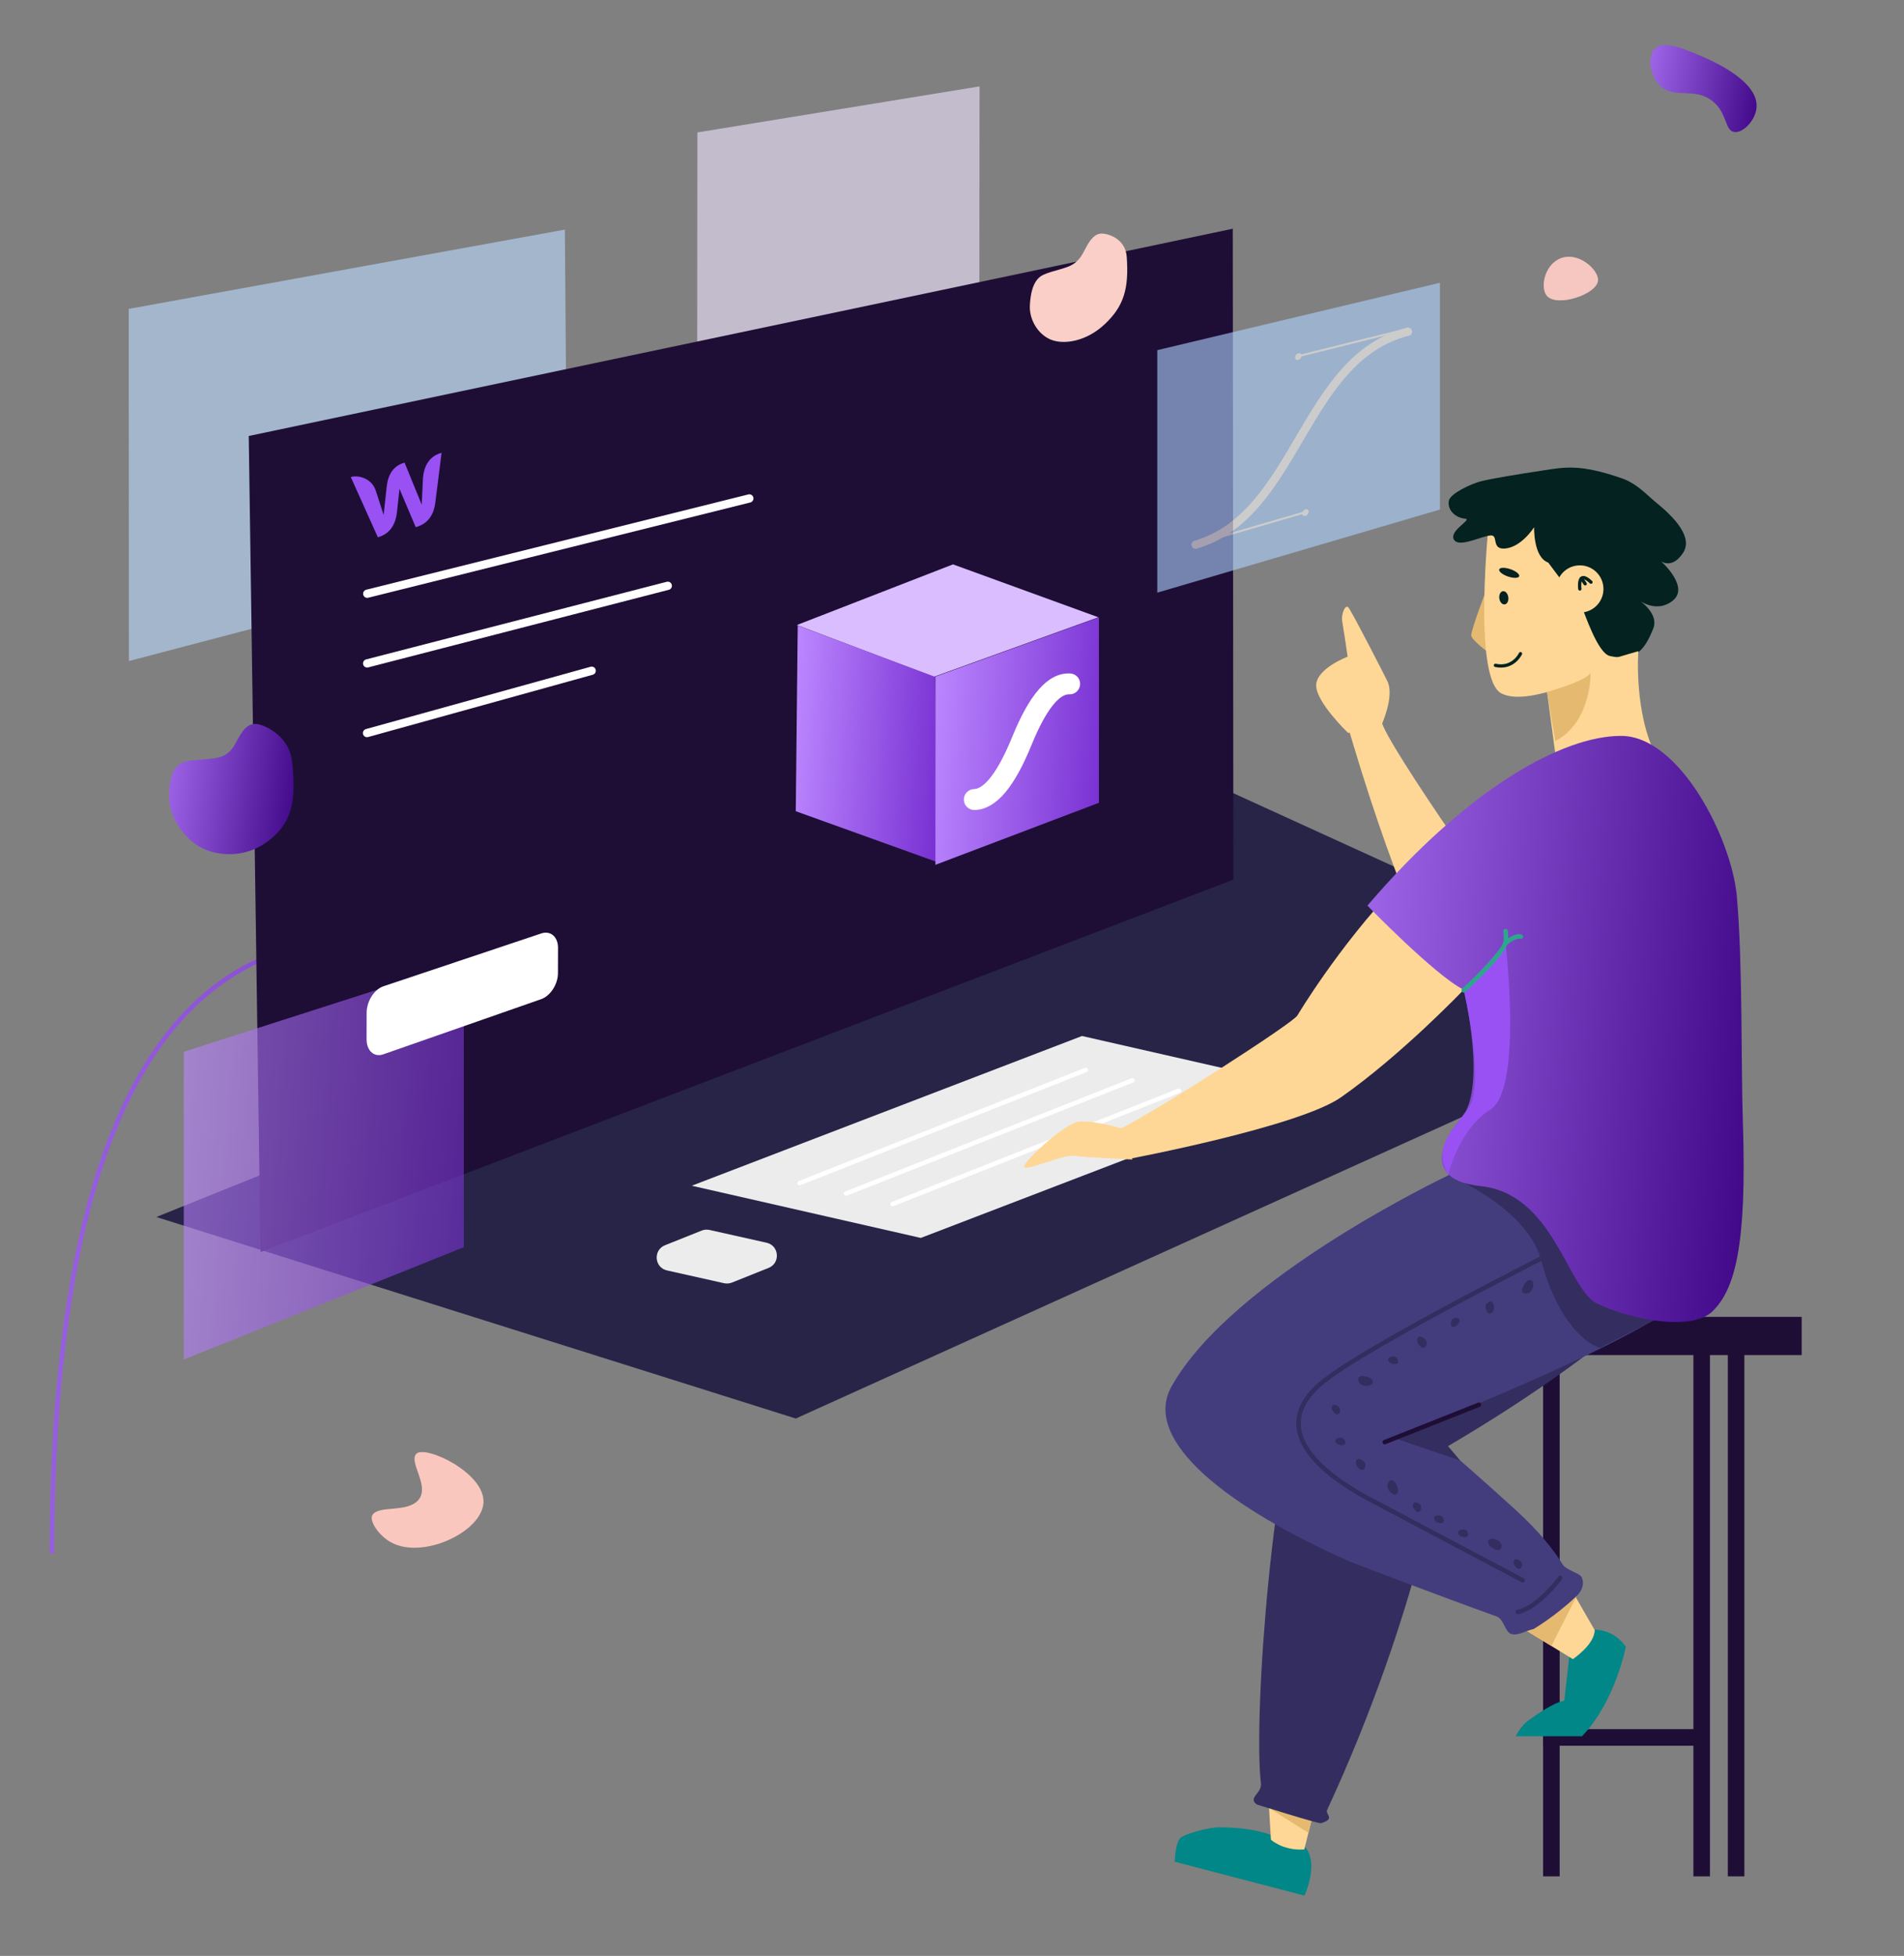 <svg width="187" height="192" viewBox="0 0 187 192" fill="none" xmlns="http://www.w3.org/2000/svg">
<rect x="0" y="0" width="187" height="192" fill="#808080" stroke="none"/>
<path d="M144.547 133.023H176.95V129.27H144.547V133.023Z" fill="#1E0E36"/>
<path d="M151.555 184.194H153.181V132.148H151.555V184.194Z" fill="#1E0E36"/>
<path d="M169.695 184.194H171.322V132.148H169.695V184.194Z" fill="#1E0E36"/>
<path d="M166.316 184.194H167.943V132.148H166.316V184.194Z" fill="#1E0E36"/>
<path d="M167.13 169.742H151.555V171.369H167.13V169.742Z" fill="#1E0E36"/>
<path d="M167.296 98.933L78.157 139.25L15.355 119.468L119.947 77.324L167.296 98.933Z" fill="#272448"/>
<path d="M75.485 124.466L71.879 125.906C71.636 126.003 71.37 126.024 71.114 125.967L65.511 124.713C64.265 124.434 64.128 122.713 65.313 122.239L68.919 120.799C69.162 120.702 69.429 120.681 69.684 120.739L75.287 121.992C76.533 122.271 76.671 123.992 75.485 124.466Z" fill="#ECECEC"/>
<path d="M128.761 106.823L90.434 121.522L67.941 116.398L106.268 101.699L128.761 106.823Z" fill="#ECECEC"/>
<path d="M78.531 116.143L106.645 105.031" stroke="white" stroke-width="0.441" stroke-linecap="round" stroke-linejoin="round"/>
<path d="M83.102 117.166L111.215 106.055" stroke="white" stroke-width="0.441" stroke-linecap="round" stroke-linejoin="round"/>
<path d="M87.672 118.19L115.785 107.078" stroke="white" stroke-width="0.441" stroke-linecap="round" stroke-linejoin="round"/>
<path d="M5.098 152.497C5.155 114.039 14.616 99.86 24.495 94.735C41.568 85.878 60.347 103.825 76.653 93.011C88.604 85.086 82.558 72.767 95.62 49.043C97.086 46.38 101.935 37.572 109.297 28.973" stroke="url(#paint0_linear_2020_147134)" stroke-width="0.441" stroke-miterlimit="10"/>
<g opacity="0.6">
<path d="M12.641 30.323L55.479 22.539L55.719 53.58L12.661 64.892L12.641 30.323Z" fill="#BADAFF"/>
</g>
<g opacity="0.6">
<path d="M68.493 13.001L96.206 8.48L96.182 33.536L68.469 39.71L68.493 13.001Z" fill="#F0E4FF"/>
</g>
<path d="M121.076 22.453L121.134 86.352L25.591 122.906L24.43 42.799L121.076 22.453Z" fill="#1E0E36"/>
<g opacity="0.6">
<path d="M113.664 34.373L141.425 27.758V50.019L113.664 58.178V34.373Z" fill="#ADD2FF"/>
<path d="M117.422 53.47C127.456 50.55 127.918 35.149 138.284 32.562" stroke="white" stroke-width="0.811" stroke-linecap="round" stroke-linejoin="round"/>
<path d="M138.288 32.281L127.602 34.94" stroke="white" stroke-width="0.202" stroke-linecap="round" stroke-linejoin="round"/>
<path d="M127.839 34.923C127.837 35.101 127.692 35.281 127.514 35.325C127.336 35.37 127.194 35.262 127.195 35.084C127.197 34.906 127.342 34.726 127.52 34.682C127.698 34.638 127.841 34.746 127.839 34.923Z" fill="white"/>
<path d="M117.457 53.406L128.13 50.301" stroke="white" stroke-width="0.202" stroke-linecap="round" stroke-linejoin="round"/>
<path d="M127.891 50.412C127.889 50.59 128.031 50.691 128.209 50.64C128.387 50.588 128.532 50.403 128.534 50.225C128.535 50.048 128.393 49.946 128.215 49.998C128.038 50.049 127.892 50.235 127.891 50.412Z" fill="white"/>
</g>
<path d="M146.113 57.537C146.113 57.537 144.423 61.958 144.497 62.395C144.576 62.861 146.115 64.003 146.115 64.003" fill="#E5B970"/>
<path d="M159.155 47.947L146.257 50.925C146.257 50.925 144.583 66.574 147.457 68.069C150.332 69.564 157.921 65.496 157.921 65.496L160.906 63.922" fill="#FED796"/>
<path d="M149.334 64.166C149.334 64.166 148.633 65.69 146.873 65.317" stroke="#032220" stroke-width="0.323" stroke-linecap="round" stroke-linejoin="round"/>
<path d="M147.255 58.743C147.303 59.101 147.54 59.365 147.784 59.332C148.028 59.299 148.186 58.982 148.138 58.625C148.09 58.266 147.853 58.003 147.609 58.035C147.366 58.068 147.207 58.385 147.255 58.743Z" fill="#032220"/>
<path d="M147.243 55.895C147.175 56.093 147.559 56.404 148.1 56.591C148.642 56.778 149.136 56.769 149.205 56.571C149.273 56.373 148.889 56.062 148.347 55.875C147.805 55.688 147.311 55.697 147.243 55.895Z" fill="#032220"/>
<path d="M152.058 55.223C150.576 54.701 150.673 51.749 150.673 51.749C150.673 51.749 149.431 53.741 147.778 53.849C146.455 53.937 147.183 52.518 146.423 52.56C145.492 52.611 143.229 53.848 142.779 52.936C142.349 52.063 144.638 50.976 143.902 50.917C142.911 50.836 142.123 50.029 142.299 49.15C142.442 48.428 144.534 47.485 145.392 47.261C146.517 46.967 149.135 46.548 151.535 46.184C153.705 45.855 155.161 45.533 159.267 46.947C160.774 47.465 161.774 48.617 162.657 49.334C164.396 50.745 166.329 52.729 165.291 54.288C164.212 55.907 163.132 55.096 163.132 55.096C163.132 55.096 166.031 57.649 164.243 59.001C162.47 60.34 160.645 58.684 160.645 58.684C160.645 58.684 163.027 60.085 162.367 61.715C161.516 63.821 160.638 64.955 158.114 64.397C156.909 64.13 155.623 60.143 155.398 59.684" fill="#032220"/>
<path d="M152.865 58.126C153.035 59.396 154.203 60.287 155.473 60.116C156.742 59.945 157.633 58.778 157.462 57.508C157.291 56.239 156.124 55.347 154.854 55.519C153.585 55.689 152.694 56.857 152.865 58.126Z" fill="#FED796"/>
<path d="M155.162 57.816C155.162 57.816 154.892 55.846 156.257 57.149" stroke="#032220" stroke-width="0.323" stroke-linecap="round" stroke-linejoin="round"/>
<path d="M155.328 56.773L155.687 57.311" stroke="#032220" stroke-width="0.323" stroke-linecap="round" stroke-linejoin="round"/>
<path d="M151.761 66.603L152.973 75.616C152.973 75.616 163.844 76.481 162.704 74.307C160.435 69.979 160.91 63.921 160.91 63.921" fill="#FED796"/>
<path d="M151.94 67.935C151.94 67.935 155.908 66.822 156.213 66.042C156.213 66.042 156.362 70.826 152.756 72.748L151.94 67.935Z" fill="#E5B970"/>
<path d="M78.266 61.356L93.597 55.402L107.876 60.595L91.717 66.438L78.266 61.356Z" fill="#DABDFF"/>
<path d="M78.349 61.402L91.843 66.447L91.953 84.595L78.156 79.633L78.349 61.402Z" fill="url(#paint1_linear_2020_147134)"/>
<path d="M91.871 66.418L107.932 60.602V78.805L91.871 84.897V66.418Z" fill="url(#paint2_linear_2020_147134)"/>
<path d="M105.091 66.441C105.474 66.46 105.769 66.786 105.751 67.169C105.731 67.552 105.405 67.848 105.022 67.829C103.853 67.771 102.454 69.438 101.009 72.987C99.361 77.033 97.655 79.137 95.707 79.182C95.324 79.19 95.005 78.887 94.996 78.503C94.988 78.12 95.291 77.802 95.675 77.793C96.861 77.765 98.271 76.027 99.722 72.463C101.376 68.401 103.104 66.342 105.091 66.441Z" fill="white"/>
<path d="M105.091 66.441C105.474 66.46 105.769 66.786 105.751 67.169C105.731 67.552 105.405 67.848 105.022 67.829C103.853 67.771 102.454 69.438 101.009 72.987C99.361 77.033 97.655 79.137 95.707 79.182C95.324 79.19 95.005 78.887 94.996 78.503C94.988 78.12 95.291 77.802 95.675 77.793C96.861 77.765 98.271 76.027 99.722 72.463C101.376 68.401 103.104 66.342 105.091 66.441Z" stroke="white" stroke-width="0.666" stroke-miterlimit="10"/>
<path d="M135.644 71.264C135.644 71.264 136.988 68.396 136.268 66.884C136.028 66.379 132.775 60.03 132.44 59.644C132.106 59.258 131.715 60.336 131.823 60.96C131.932 61.584 132.358 64.464 132.358 64.464C132.358 64.464 129.295 65.62 129.267 67.269C129.239 68.919 132.403 71.95 132.403 71.95L135.644 71.264Z" fill="#FED796"/>
<path d="M150.268 92.188C149.803 92.652 135.797 72.503 135.704 70.832L132.408 71.389C132.408 71.389 138.731 93.496 142.817 96.465C146.903 99.435 150.268 92.188 150.268 92.188Z" fill="#FED796"/>
<path d="M110.381 110.831C110.381 110.831 107.363 109.921 105.926 110.112C104.49 110.304 99.987 114.471 100.657 114.615C101.328 114.758 104.565 113.301 105.485 113.455C106.405 113.609 111.215 113.824 111.215 113.824L110.381 110.831Z" fill="#FED796"/>
<path d="M127.431 99.669C127.219 100.291 113.541 109.084 110.103 110.758L110.921 113.755C110.921 113.755 127.562 110.616 131.7 107.72C137.69 103.527 143.755 97.159 143.755 97.159C143.755 97.159 139.247 84.728 137.153 86.936C131.37 93.034 127.431 99.669 127.431 99.669Z" fill="#FED796"/>
<path d="M125.658 180.504C125.658 180.504 123.93 179.379 119.77 179.379C118.812 179.379 116.837 179.888 116.058 180.321C115.423 180.675 115.375 182.759 115.375 182.759L128.115 186.083C128.115 186.083 129.837 182.438 127.781 180.94L125.658 180.504Z" fill="#018788"/>
<path d="M124.559 176.109L124.821 180.592C124.821 180.592 126.006 181.697 128.1 181.552L129.252 176.924L124.559 176.109Z" fill="#FED796"/>
<path d="M124.719 177.539L128.506 179.922L128.795 178.762L124.719 177.539Z" fill="#E5B970"/>
<path d="M167.214 122.633C167.214 122.633 160.75 131.143 141.836 142.183C141.836 142.183 139.447 158.065 130.34 177.682C130.141 178.111 131.217 178.551 129.733 178.974C129.481 179.046 123.441 177.139 123.441 177.139C122.516 176.492 123.951 176.02 123.841 175.079C123.046 168.27 125.135 142.022 128.268 135.756C131.286 129.72 149.691 119.332 149.691 119.332L167.214 122.633Z" fill="#332E5F"/>
<path d="M155.959 160.013C155.959 160.013 158.227 159.563 159.681 161.658C159.681 161.658 158.634 167.066 155.377 170.44H148.863C148.863 170.44 149.327 169.427 150.208 168.816C150.542 168.584 152.527 167.125 153.633 166.95L154.272 161.308L155.959 160.013Z" fill="#018788"/>
<path d="M149.484 159.812L154.477 162.87C154.477 162.87 156.619 161.441 156.619 160.014L154.273 155.949L149.484 159.812Z" fill="#FED796"/>
<path d="M154.864 156.66L152.365 161.576L149.484 159.812L154.864 156.66Z" fill="#E5B970"/>
<path d="M142.19 115.406C142.19 115.406 121.003 125.43 115.055 136.115C112.068 141.479 120.809 148.08 132.595 153.304C132.595 153.304 141.272 156.638 147.005 158.685C147.671 158.923 147.832 160.197 148.4 160.393C149.073 160.625 149.912 160.05 150.609 159.919C150.609 159.919 152.747 158.681 154.864 156.659C154.864 156.659 155.798 155.817 155.345 154.837C155.142 154.399 153.844 154.163 153.472 153.566C152.589 152.15 151.162 150.32 148.864 148.228C142.253 142.208 139.492 140.086 139.492 140.086C139.492 140.086 165.7 129.925 167.128 125.64C168.556 121.356 151.116 108.622 142.19 115.406Z" fill="#433D7E"/>
<path d="M153.152 122.637C153.152 122.637 134.711 131.849 130.009 135.585C125.306 139.321 127.566 143.487 134.607 147.223C141.648 150.959 149.551 155.126 149.551 155.126" stroke="#332E5F" stroke-width="0.441" stroke-linecap="round" stroke-linejoin="round"/>
<path d="M150.031 125.717C149.75 125.868 149.048 126.986 149.887 126.986C150.725 126.986 150.877 125.262 150.031 125.717Z" fill="#332E5F"/>
<path d="M134.686 135.367C134.467 135.135 133.205 134.751 133.424 135.561C133.643 136.369 135.347 136.065 134.686 135.367Z" fill="#332E5F"/>
<path d="M137.311 146.351C137.352 146.034 136.848 144.815 136.362 145.497C135.875 146.179 137.191 147.304 137.311 146.351Z" fill="#332E5F"/>
<path d="M146.208 151.602C146.348 151.888 147.439 152.63 147.47 151.793C147.502 150.955 145.784 150.739 146.208 151.602Z" fill="#332E5F"/>
<path d="M153.237 154.887C153.237 154.887 151.135 157.792 149.07 158.239" stroke="#332E5F" stroke-width="0.441" stroke-linecap="round" stroke-linejoin="round"/>
<path d="M145.959 128.035C145.791 128.224 146.006 129.185 146.486 128.898C146.965 128.61 146.722 127.17 145.959 128.035Z" fill="#332E5F"/>
<path d="M140.138 131.788C140.163 131.537 139.426 130.886 139.206 131.399C138.987 131.913 140.027 132.936 140.138 131.788Z" fill="#332E5F"/>
<path d="M134.119 143.785C134.143 143.533 133.406 142.881 133.186 143.395C132.967 143.909 134.008 144.933 134.119 143.785Z" fill="#332E5F"/>
<path d="M142.618 129.534C142.505 129.675 142.355 130.212 142.714 130.252C143.073 130.292 143.425 129.754 143.337 129.534C143.27 129.368 142.852 129.243 142.618 129.534Z" fill="#332E5F"/>
<path d="M141.5 148.785C141.331 148.719 140.774 148.733 140.842 149.088C140.909 149.443 141.527 149.621 141.711 149.472C141.85 149.359 141.847 148.923 141.5 148.785Z" fill="#332E5F"/>
<path d="M136.965 133.173C136.791 133.126 136.239 133.203 136.346 133.549C136.453 133.894 137.087 134 137.253 133.831C137.379 133.702 137.326 133.27 136.965 133.173Z" fill="#332E5F"/>
<path d="M131.77 141.138C131.595 141.09 131.043 141.168 131.151 141.513C131.258 141.858 131.891 141.965 132.057 141.796C132.183 141.668 132.13 141.235 131.77 141.138Z" fill="#332E5F"/>
<path d="M143.84 150.157C143.665 150.11 143.114 150.188 143.221 150.533C143.328 150.878 143.962 150.985 144.128 150.815C144.254 150.687 144.2 150.255 143.84 150.157Z" fill="#332E5F"/>
<path d="M131.541 138.16C131.438 138.011 130.967 137.713 130.826 138.046C130.684 138.379 131.099 138.87 131.335 138.848C131.514 138.832 131.753 138.468 131.541 138.16Z" fill="#332E5F"/>
<path d="M139.506 147.749C139.403 147.6 138.931 147.303 138.79 147.636C138.649 147.969 139.063 148.46 139.3 148.439C139.479 148.422 139.717 148.057 139.506 147.749Z" fill="#332E5F"/>
<path d="M149.404 153.328C149.301 153.179 148.83 152.881 148.689 153.214C148.548 153.547 148.962 154.038 149.198 154.016C149.377 153.999 149.616 153.636 149.404 153.328Z" fill="#332E5F"/>
<path d="M142.262 115.381C142.262 115.381 150.014 118.543 151.375 123.747C152.736 128.951 155.298 131.753 157.139 132.313L164.253 128.679L147.545 113.859L142.262 115.381Z" fill="#332E5F"/>
<path d="M140.341 139.754L136.82 141.128L143.418 143.377L140.341 139.754Z" fill="#332E5F"/>
<path d="M145.248 137.895L136.004 141.565" stroke="#1E0E36" stroke-width="0.441" stroke-linecap="round" stroke-linejoin="round"/>
<path d="M134.301 88.9C134.301 88.9 140.907 95.719 143.756 97.163C143.756 97.163 146.197 107.159 143.325 109.999C143.325 109.999 138.295 115.683 145.431 116.437C152.568 117.191 153.945 126.482 156.793 127.927C159.641 129.371 166.06 130.835 168.214 128.705C170.368 126.574 171.587 122.371 171.174 110.155C170.988 104.621 171.166 94.572 170.584 88.014C170.076 82.299 164.959 72.272 159.247 72.24C153.534 72.209 144.186 77.331 134.301 88.9Z" fill="url(#paint3_linear_2020_147134)"/>
<path d="M142.226 115.35C142.226 115.35 143.215 110.906 146.388 108.913C149.561 106.919 147.866 92.573 147.866 92.573L143.757 97.164C143.757 97.164 145.942 106.411 144.194 108.82C142.445 111.231 140.773 112.606 142.226 115.35Z" fill="#9951F4"/>
<path d="M143.756 97.214C143.756 97.214 147.311 94.019 147.865 92.571C147.969 92.297 147.872 91.398 147.872 91.398" stroke="#2CA78C" stroke-width="0.441" stroke-linecap="round" stroke-linejoin="round"/>
<path d="M149.367 91.944C149.367 91.944 148.882 91.738 147.864 92.571" stroke="#2CA78C" stroke-width="0.441" stroke-linecap="round" stroke-linejoin="round"/>
<g opacity="0.6">
<path d="M18.051 103.25L45.555 94.43V122.432L18.051 133.458V103.25Z" fill="url(#paint4_linear_2020_147134)"/>
</g>
<path d="M41.544 46.874C41.544 46.874 41.423 49.338 41.42 49.545C41.347 49.358 39.735 45.417 39.735 45.417C38.499 45.746 38.074 46.796 37.975 47.823C37.975 47.823 37.7 50.337 37.68 50.548C37.629 50.369 36.896 48.137 36.896 48.137C36.518 47.017 35.295 46.602 34.453 46.826L37.11 52.74C38.404 52.392 38.867 51.332 38.984 50.304C38.984 50.304 39.225 48.088 39.234 47.986C39.265 48.072 40.831 51.751 40.831 51.751C42.125 51.407 42.607 50.401 42.746 49.404L43.368 44.453C42.085 44.793 41.644 45.848 41.544 46.874Z" fill="#9951F4"/>
<path d="M53.145 98.085L37.649 103.497C36.739 103.815 36.002 103.151 36.004 102.015L36.008 99.427C36.01 98.291 36.749 97.123 37.66 96.818L53.163 91.631C54.073 91.326 54.809 91.963 54.806 93.053L54.799 95.535C54.796 96.625 54.055 97.767 53.145 98.085Z" fill="white"/>
<path d="M36.07 58.283L73.596 48.93" stroke="white" stroke-width="0.811" stroke-linecap="round" stroke-linejoin="round"/>
<path d="M36.059 65.124L65.586 57.504" stroke="white" stroke-width="0.811" stroke-linecap="round" stroke-linejoin="round"/>
<path d="M36.047 71.961L58.112 65.844" stroke="white" stroke-width="0.811" stroke-linecap="round" stroke-linejoin="round"/>
<path d="M166.699 5.343C167.859 5.825 172.717 7.845 172.519 10.534C172.425 11.814 171.195 13.078 170.336 12.962C169.386 12.834 169.665 11.131 168.22 9.949C166.429 8.484 164.413 9.804 163 8.367C162.002 7.352 161.802 5.467 162.562 4.754C163.397 3.97 165.246 4.739 166.699 5.343Z" fill="url(#paint5_linear_2020_147134)"/>
<path d="M38.417 151.411C41.549 153.119 47.395 150.346 47.487 147.461C47.58 144.54 41.765 141.849 40.901 142.702C40.084 143.51 42.256 145.877 41.097 147.24C39.996 148.534 37.178 147.734 36.577 148.724C36.239 149.28 37.172 150.731 38.417 151.411Z" fill="#FAC7BF"/>
<path d="M151.925 29.046C152.913 30.188 156.825 28.91 156.95 27.547C157.046 26.499 154.979 24.591 153.178 25.394C151.655 26.073 151.256 28.273 151.925 29.046Z" fill="#F5C7C0"/>
<path d="M21.816 74.24C22.772 73.846 23.025 73.132 23.469 72.354C23.914 71.577 24.46 70.908 25.351 71.092C26.242 71.276 28.398 72.362 28.673 74.668C29.161 78.758 28.607 80.868 26.28 82.609C24.042 84.285 21.177 84.095 19.468 83.043C17.759 81.992 16.554 79.884 16.608 78.11C16.634 77.214 16.694 75.144 18.128 74.781C19.32 74.48 20.917 74.61 21.816 74.24Z" fill="url(#paint6_linear_2020_147134)"/>
<path d="M105.349 25.963C106.107 25.5 106.331 24.897 106.706 24.214C107.08 23.531 107.531 22.921 108.216 22.929C108.901 22.938 110.535 23.456 110.662 25.215C110.887 28.328 110.377 30.066 108.503 31.823C106.698 33.524 104.477 33.871 103.188 33.333C101.899 32.789 101.042 31.31 101.152 29.883C101.207 29.162 101.333 27.497 102.461 26.979C103.4 26.549 104.636 26.399 105.349 25.963Z" fill="#FACFC8"/>
<defs>
<linearGradient id="paint0_linear_2020_147134" x1="109.297" y1="152.497" x2="-2.817" y2="142.105" gradientUnits="userSpaceOnUse">
<stop stop-color="#400789"/>
<stop offset="1" stop-color="#9E64E7"/>
</linearGradient>
<linearGradient id="paint1_linear_2020_147134" x1="91.953" y1="84.595" x2="77.044" y2="83.621" gradientUnits="userSpaceOnUse">
<stop stop-color="#7830D2"/>
<stop offset="1" stop-color="#BB86FF"/>
</linearGradient>
<linearGradient id="paint2_linear_2020_147134" x1="107.932" y1="84.897" x2="90.594" y2="83.637" gradientUnits="userSpaceOnUse">
<stop stop-color="#7830D2"/>
<stop offset="1" stop-color="#BB86FF"/>
</linearGradient>
<linearGradient id="paint3_linear_2020_147134" x1="171.17" y1="129.814" x2="131.129" y2="126.75" gradientUnits="userSpaceOnUse">
<stop stop-color="#400789"/>
<stop offset="1" stop-color="#9E64E7"/>
</linearGradient>
<linearGradient id="paint4_linear_2020_147134" x1="45.555" y1="133.458" x2="15.885" y2="131.16" gradientUnits="userSpaceOnUse">
<stop stop-color="#7830D2"/>
<stop offset="1" stop-color="#BB86FF"/>
</linearGradient>
<linearGradient id="paint5_linear_2020_147134" x1="172.449" y1="13.028" x2="161.269" y2="11.142" gradientUnits="userSpaceOnUse">
<stop stop-color="#400789"/>
<stop offset="1" stop-color="#9E64E7"/>
</linearGradient>
<linearGradient id="paint6_linear_2020_147134" x1="28.638" y1="84.032" x2="15.588" y2="82.286" gradientUnits="userSpaceOnUse">
<stop stop-color="#400789"/>
<stop offset="1" stop-color="#9E64E7"/>
</linearGradient>
</defs>
</svg>
